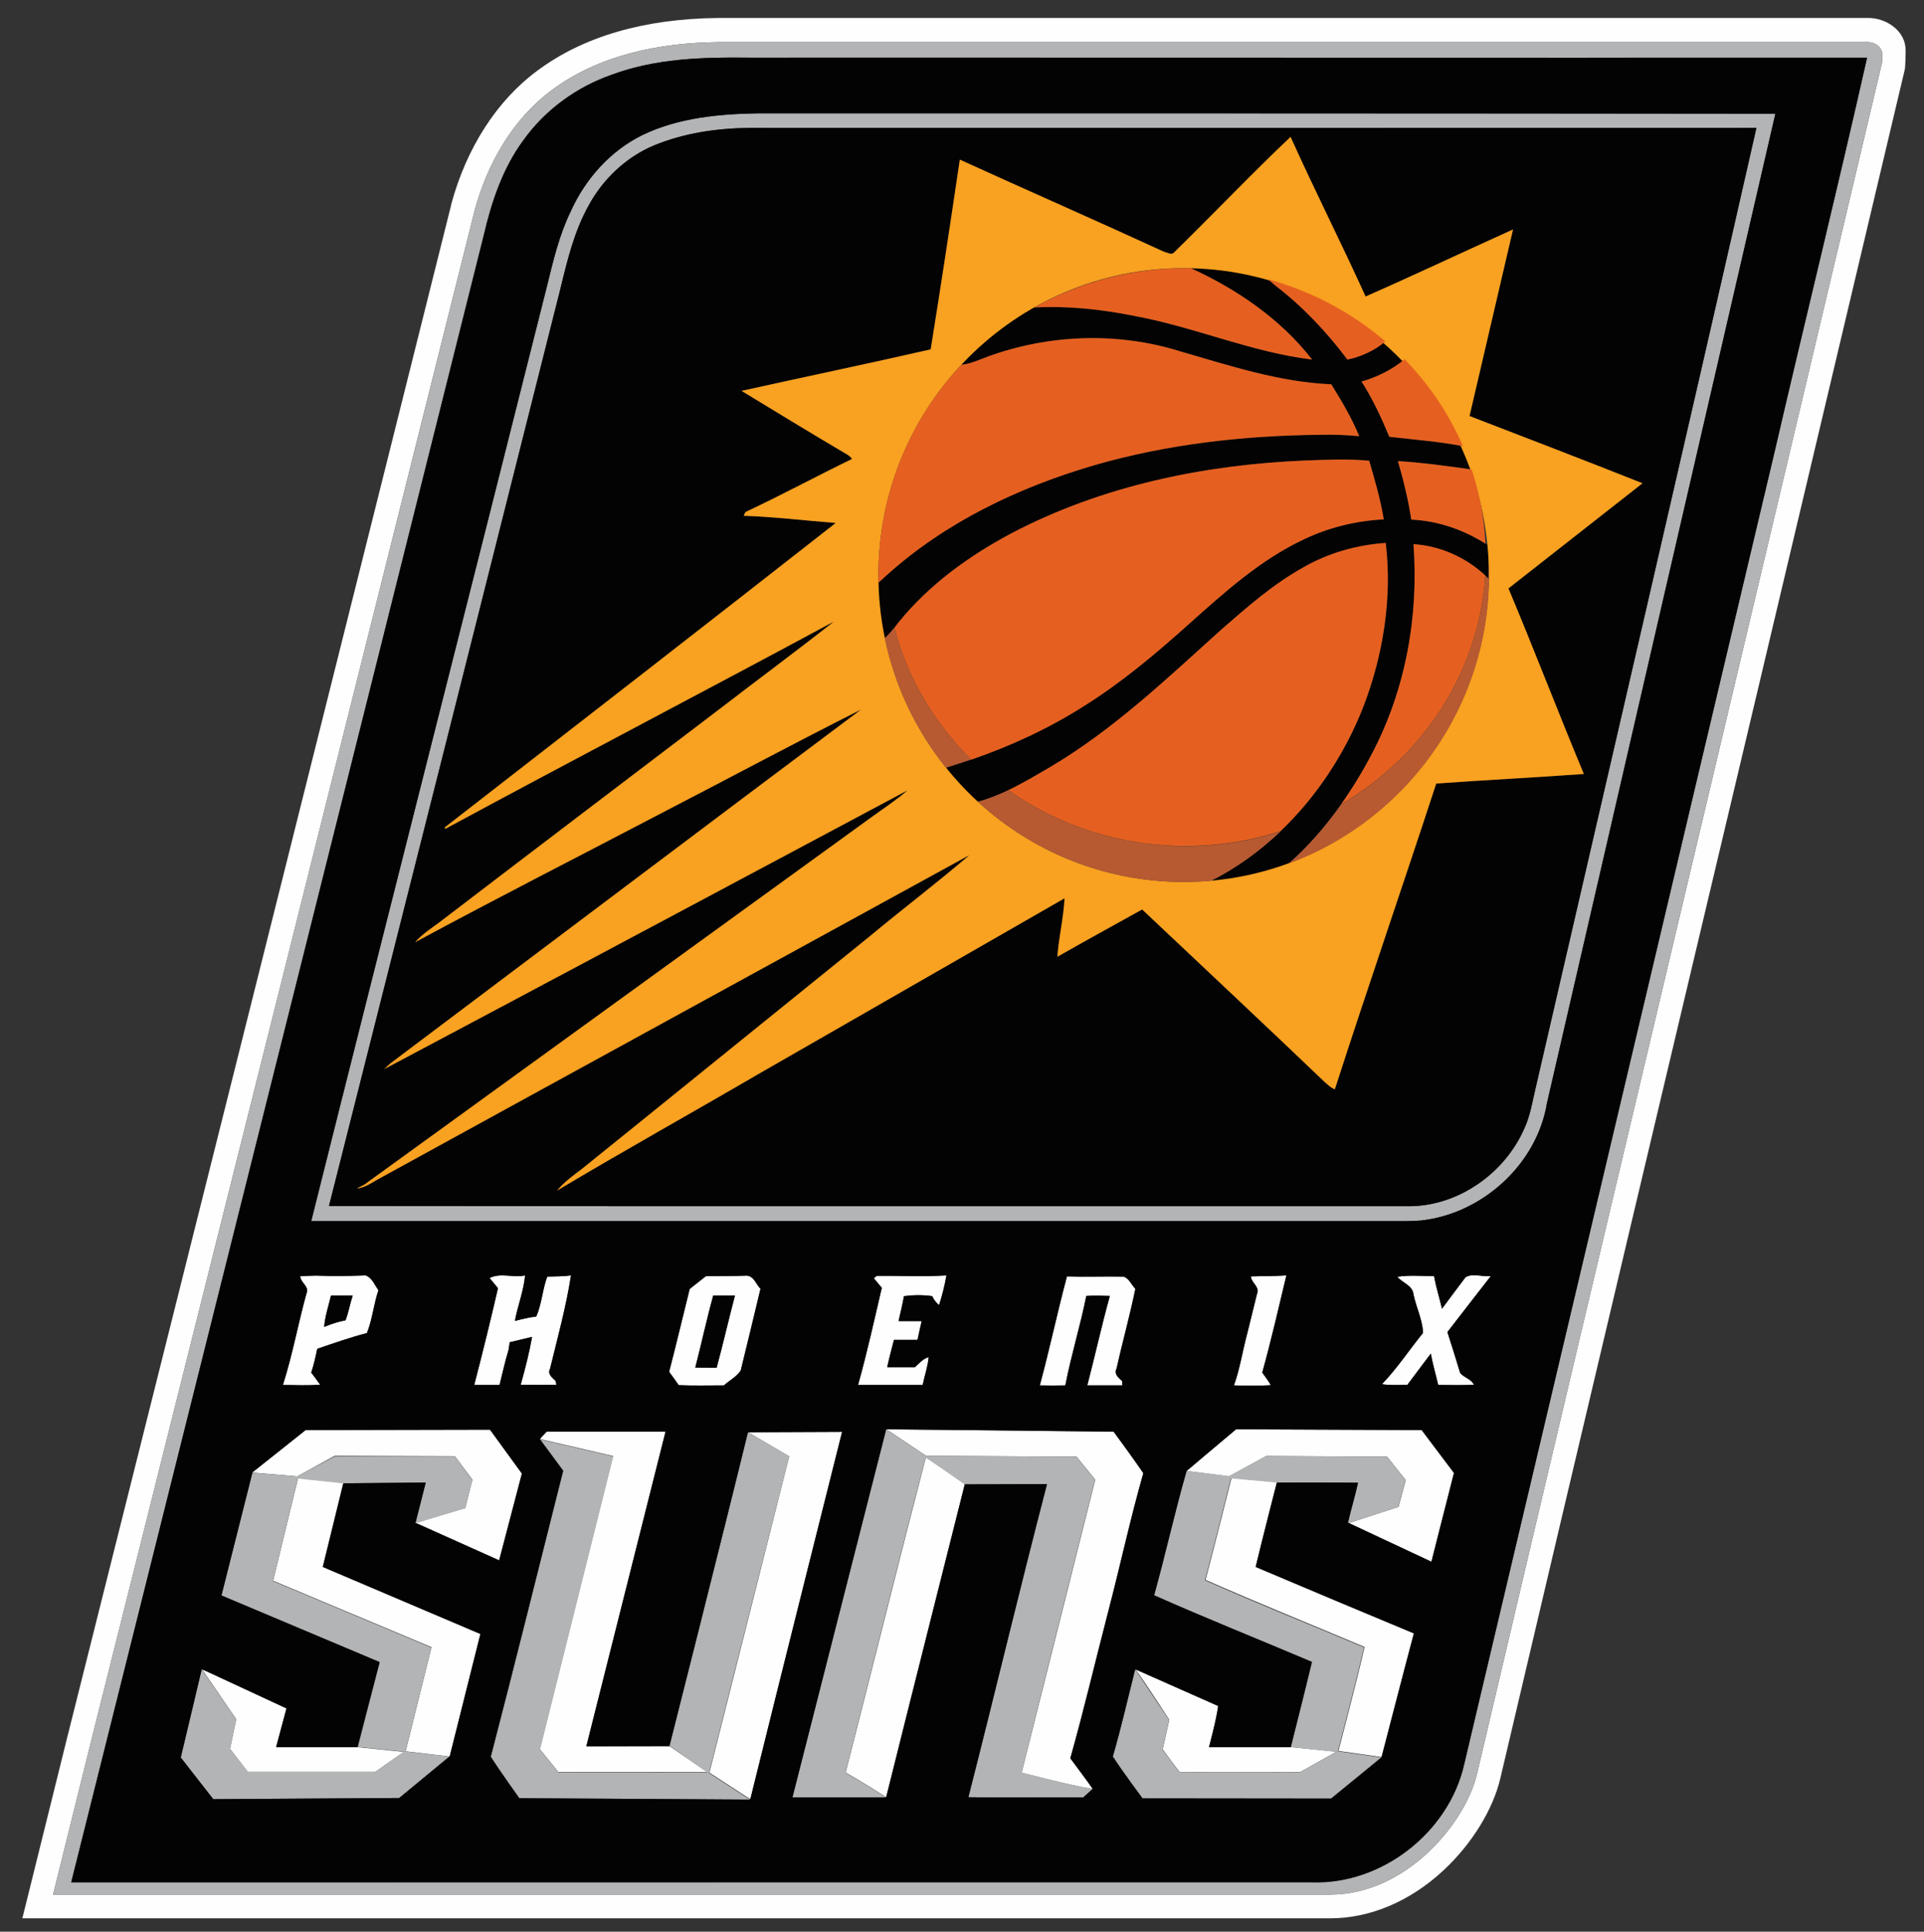 <?xml version="1.0" encoding="utf-8"?>
<!-- Generator: Adobe Illustrator 25.0.0, SVG Export Plug-In . SVG Version: 6.00 Build 0)  -->
<svg version="1.1" id="Layer_1" xmlns="http://www.w3.org/2000/svg" xmlns:xlink="http://www.w3.org/1999/xlink" x="0px" y="0px"
	 viewBox="0 0 964.4 968.1" style="enable-background:new 0 0 964.4 968.1;" xml:space="preserve">
<rect x="0" y="0" width="964.4" height="968.1" fill="#333333" stroke="none"/>
<style type="text/css">
	.st0{fill:#FEFEFE;}
	.st1{fill:#B2B4B5;}
	.st2{fill:#040303;}
	.st3{fill:#F9A120;}
	.st4{fill:#E56020;}
	.st5{fill:#B75A32;}
</style>
<g>
	<path class="st0" d="M955.1,23.7c-0.8-8.6-9.7-14.7-18.7-14.7c-0.4,0-0.9,0-1.3,0H360.2h-0.1l-0.1,0c-37.2,0.4-67.8,9.3-90.9,26.6
		c-20.1,14.9-35.3,38.6-42.9,66.7l0,0.1l0,0.1l-32.1,128.3c-52.6,210-107,427.1-160.6,640.7l-18.6,75l-3.7,14.9h15.3h640.3
		c19.9,0,40.1-8.5,56.8-24.1c14.1-13.1,24.7-30.3,28.4-45.9c42.4-180.5,85.9-363.8,128-541.1c24.5-103.4,49.9-210.4,74.8-315.6
		C954.9,34.9,955.4,26.5,955.1,23.7z M943.3,31.7c-67.6,285.8-135.7,571.2-202.9,857.1c-5.9,25.3-35.9,60.7-73.5,60.7
		c-153.8,0-640.3,0-640.3,0l18.6-75c64.3-256.3,128.5-512.7,192.7-769c6.3-23.3,18.9-45.6,38.5-60.2c23.9-17.9,54.5-23.9,83.8-24.2
		c191.7,0,383.6,0,575.4,0c0.3,0,0.6,0,0.8,0c3.2,0,6.3,2.1,7,5.1C943.6,27.5,943.4,31.7,943.3,31.7z M362.9,694.3
		c2.7-2.5,6.4-4.3,8.4-7.5c3.3-13.6,6.7-27.3,9.9-40.9c-2.2-2.2-3.3-6.4-6.9-6.6c-6.9,0.3-13.6,0.1-20.5,0.3
		c-2.7,2.1-5.4,4.3-8.1,6.4c-3.4,13.7-6.7,27.6-10.3,41.5c1.6,2.2,3.3,4.5,4.8,6.7C347.8,694.5,355.4,694.3,362.9,694.3z
		 M357.5,649.3c3.6,0,7.2,0,10.9,0c-3.2,12-5.9,24.1-9.2,36.2c-3.6-0.1-7.2-0.1-10.7-0.1C351.6,673.5,354.2,661.2,357.5,649.3z
		 M141.8,694.1c6.3,0.1,12.5,0.3,18.7-0.1c-1.5-2.1-3-4.2-4.5-6.1c1.3-3.9,2.2-7.9,3-11.9c8.2-2.8,16.4-5.7,24.9-7.9
		c2.8-6.9,3.4-14.5,5.8-21.5c-1.9-2.5-3.1-6.2-6.4-7.4c-8.4,0.3-16.6,0.4-24.9,0.1c-2.7,0.1-5.4,0.1-7.9,0.3
		c0.1,3.3,4.8,5.2,3.1,8.7C149.4,663.5,146.6,679.1,141.8,694.1z M165.9,649.3c3.6,0,7.3,0,10.9,0c-1.4,4.2-2.1,8.5-3.6,12.4
		c-3.7,0.7-7.3,1.9-10.7,3.3C162.9,659.6,164.7,654.5,165.9,649.3z M747.3,639.5c-7.3,9.3-14.5,18.7-21.8,28.1
		c2.2,6.7,4.3,13.6,6.4,20.5c2,2.4,5.6,3,6.9,5.9c-6,0.3-11.9,0.1-17.9,0.1c-1.2-5.2-2.8-10.5-3.7-15.7c-4,5.2-7.9,10.5-11.8,15.7
		c-4.2-0.1-8.5,0.3-12.7-0.4c7.6-7.9,13.7-17.2,20.6-25.7c-0.3-6.6-3.4-12.7-4.8-19.3c-0.4-4.5-5.5-5.7-8.1-8.8
		c6.1-1,12.2-0.3,18.4-0.4c1,5.5,2.7,10.9,4,16.4c3.9-5.2,7.8-10.6,11.8-15.8C738.3,637.9,743.1,640.1,747.3,639.5z M618.5,694.3
		c3-8.2,4.3-17.2,6.6-25.7c1.6-6.6,3.3-13.3,4.9-19.9c1.8-3.7-2.8-5.7-3-9c6-0.2,11.8-0.1,17.8-0.5c-3.9,16.3-7.6,32.5-12.1,48.7
		c1.5,2.1,3,4,4.3,6.3C630.9,694.6,624.8,694.5,618.5,694.3z M430.1,694.1c4.5-16.1,8.1-32.4,11.9-48.7c-1.3-1.6-2.7-3.1-4-4.8
		l1.5-1.2c11.4-0.1,23.2,0.5,34.9-0.2c-0.9,5.1-2.1,10-3.7,14.9c-1.5-1.3-2.7-2.8-3.4-4.5c-4.8-0.7-9.6-0.6-14.2,0
		c-0.7,4.2-1.8,8.4-2.7,12.5c3.9,0,7.8,0,11.6,0c-0.7,3.1-1.5,6.3-2.1,9.4c-3.9,0-7.9,0-11.8,0c-1.2,4.6-2.4,9.1-3.4,13.7
		c4.6,0,9.3,0,13.9,0c2.1-1.9,4-4.2,6.9-5.1c-0.4,4.8-2.1,9.4-3,14C451.8,694.1,441,694.1,430.1,694.1z M278.9,694
		c-6,0.1-11.9,0.1-17.9,0c2.2-7.9,4.3-16,5.7-24c-3.7,0.9-7.5,1.8-11.2,2.7c-0.1,0.9-0.4,2.8-0.6,3.9c-1.8,5.8-3,11.6-4.5,17.5
		c-4.2,0-8.5,0-12.7,0c4.2-16.1,8.2-32.4,11.9-48.5c-1.3-1.6-2.8-3.4-4.2-5.1c5.5-2.8,11.9,0,17.8-1.3c-0.7,7.8-3.7,15.1-5.1,22.8
		c3.6-0.9,7.2-1.8,10.7-2.2c2.8-6.4,3.1-13.6,5.5-20c4-0.1,8.1-0.1,11.9-0.6c-2.4,15.6-6.7,31.2-10.5,46.8c-1.5,2.7,1.3,4.5,2.8,6.1
		C278.6,692.5,278.8,693.6,278.9,694z M521.2,694.3c4.9-18.1,8.8-36.6,13.6-54.6c9.6,0.3,19-0.1,28.5,0.1c2.7,1,3.9,4.2,5.8,6.1
		c-2.7,13.3-6.4,26.4-9.4,39.9c-1.5,2.8,0.9,4.6,2.8,6.4c0,0.4,0.1,1.5,0.1,2.1c-5.8,0-11.6,0-17.6,0c3.9-14.9,7.2-30,11.3-44.8
		c-3.9-0.1-7.9-0.3-11.8,0c-3,15.1-7.6,29.7-10.5,44.8C529.7,694.4,525.5,694.4,521.2,694.3z M647,875.6l22.9,2.3l-18.2,10.2
		c0,0-40.3,0.2-60.5-0.1c-2.9-3.7-8.4-11.3-8.4-11.3l3.3-14.8c0,0-11.3-17.6-17-25.4l41.5,18.5c-0.9,7-4.6,20.6-4.6,20.6H647z
		 M555.6,807.3c-6.4,24.6-12.2,49.4-19.1,73.9c3.7,5.1,7.7,10.2,11.3,15.4c-12-1.9-35.7-8.2-35.7-8.2L549,741.6l-9.4-11.6l-75.4-0.4
		l-19.9-13.3l113.9,1.2c5,6.8,10.1,13.8,14.9,20.8C566.6,761,561.6,784.3,555.6,807.3z M464.1,730.4c6.6,4.3,19.5,13.4,19.5,13.4
		s-26.4,104.6-39.4,156.9c-6.7-4.3-13.4-8.4-20.3-12.4C437.4,835.6,450.4,783,464.1,730.4z M245.6,716.5l16,22L250.2,782l-41.9-18.8
		l24.9-7.4l3.6-14.2l-8.8-11.8l-60.2-0.2L149,739.9l-22.6-1.9l26.8-21.3L245.6,716.5z M629.4,785.3c26.4,11.2,52.9,22.3,79.3,33.3
		c-5.5,20.6-16,62-16,62l-21.8-3.1c0,0,9.1-34.6,13.1-52.1c-26.6-11.2-53.3-22-79.7-33.6c4.5-17.1,13-51.1,13-51.1l22.8,2.1
		C640.1,742.8,632.8,771.1,629.4,785.3z M712.6,716.7l16.2,21.5c-3.8,14.8-11.3,44.5-11.3,44.5l-41.4-19.4l24.9-8.1l3.6-13.4
		l-9.4-11.8l-60.5-0.3L616,739.9l-21.2-2.7c0,0,17.5-14.8,24.8-20.9L712.6,716.7z M375,717.8l47.1-0.2c0,0-30.9,122.9-46,184.1
		l-20.5-13.3l40-158.5L375,717.8z M161.8,785.3l79,33.6l-15.4,61.4l-22.1-2.6l13-52.2l-79.4-33.3l12.5-51.4l22.7,2.4L161.8,785.3z
		 M179.1,875.6l23.3,2.4l-14.3,10h-63.9l-8.9-11.5l3.1-14.9l-17.2-25.1l42.4,19.7l-5.2,19.4H179.1z M335.6,875.1l18.9,13h-74.6
		l-9.3-11.5l36.7-146.9l-36.7-8.5c0,0,2.2-2.5,3.4-3.7c19.9,0,39.7,0,59.6,0l-39.7,157.7L335.6,875.1z"/>
	<path class="st1" d="M943.4,26.2c-0.7-3.3-4.3-5.5-7.8-5.1c-191.8,0-383.7,0-575.4,0c-29.3,0.3-59.9,6.3-83.8,24.2
		c-19.6,14.6-32.2,36.9-38.5,60.2c-64.2,256.3-128.4,512.7-192.7,769l-18.6,75c0,0,486.5,0,640.3,0c37.6,0,67.6-35.4,73.5-60.7
		c67.2-285.9,135.3-571.3,202.9-857.1C943.4,31.7,943.6,27.5,943.4,26.2z M889.6,226.2c-52,219.3-103.8,438.8-155.7,658.2
		c-7.8,33.9-41.2,59.9-76,58.8c-207.4,0-414.9,0.1-622.2,0.1c68.7-275,137.9-550.2,206.7-825.3c3.9-16.9,9.6-33.9,20-47.9
		c10.9-15.2,26.7-26.6,44.3-32.7c21.9-8.1,45.5-8.8,68.7-8.5c186.8-0.1,373.7,0.1,560.4,0C921,94.9,904.9,160.2,889.6,226.2z
		 M322,67.7c-16.1,7.9-28.7,22.1-36,38.4c-5.7,11.8-8.7,24.5-11.8,37.2C235,299.5,195.1,455.7,156,612c179.7,0,359.5,0,539.2,0
		c5.7,0,11.3,0.1,16.9-0.3c30.8-3.3,58.2-28.1,63.3-58.8C813.5,387.6,851.7,222.2,889.9,57c-169.9-0.2-339.8-0.2-509.7-0.2
		C360.5,57.1,340,59,322,67.7z M880.4,64.1c-36.3,160-73.5,319.9-110.4,480c-1.8,7.3-2.8,14.8-6,21.6c-9.6,21.9-32.2,38.2-56.4,38.8
		c-180.9,0-361.7,0.1-542.7-0.1c38.8-153.3,77.5-306.8,116.1-460.1c3.4-14,6.9-28.5,14-41.2c7.2-13.4,19-24.5,33-30.3
		c14.9-6.1,31.2-8.5,47.2-8.7C543.6,64.1,712,64.2,880.4,64.1z M228,729.9l8.8,11.9l-3.6,14l-25,7.7l5.2-20.5l-41.4,0.4l-22.7-2.4
		l-12.5,51.4l79.4,33.3l-13,52.1l22.1,2.5l-25.2,20.8l-93.2,0.6l-16.3-20.9c3.5-14.5,10.5-44.2,10.5-44.2l17.3,25.1l-3.1,14.9
		l9,11.3h63.9l14.3-10l-23.1-2.4c0,0,7.2-28.3,10.9-42.5c-26.5-11.2-79.3-33.4-79.3-33.4l15.5-61.5l22.5,1.8l18.8-10H228z
		 M395.6,729.9c0,0-26.9,105.6-40.2,158.7c5.7,3.7,20.5,13.3,20.5,13.3l-115.6-0.7c0,0-10.1-14.1-14.3-20.8
		c12.4-47.8,24.2-95.5,36.3-143.3c-3.8-5.2-11.6-15.7-11.6-15.7l36.7,8.5l-36.7,146.9l9.3,11.5c0,0,49.8,0.1,74.6,0l-19-13.4
		c0,0,26.5-104.7,39.3-157.1h0.1L395.6,729.9z M695.1,730l9.4,11.8l-3.6,13.4c0,0-16.6,5.5-25.3,8.2c1.5-6.7,3.6-13.4,5.1-20.3
		c-13.6-0.2-40.9-0.1-40.9-0.1l-22.8-2.1c0,0-8.5,34.1-13,51.1c26.3,11.7,53.1,22.4,79.7,33.6c-4,17.5-13.1,52.1-13.1,52.1l21.8,3.1
		l-25.2,20.6l-94.5-0.1c0,0-10.3-13.8-14.9-21c4.2-14.4,7.5-29.1,11.2-43.7l17,25.4l-3.3,14.8c0,0,5.6,7.6,8.4,11.3
		c20.2,0.2,60.5,0.1,60.5,0.1l18.2-10.2l-22.8-2.4c0,0,7.2-28.5,10.6-42.7c-26.4-11.2-53-21.8-79.1-33.4
		c5.8-20.9,10.3-41.5,16.3-62.4l21.2,2.7l18.6-10.1L695.1,730z M548.9,741.6c0,0-24.7,97.8-36.8,146.7c11.8,2.8,23.6,6.3,35.7,8.2
		l-4.8,4.3c-19.1-0.1-38.3,0.2-57.6-0.1c13.4-52.5,25.7-104.3,39.4-156.9l-41.2,0.1c0,0-13-9.1-19.6-13.4
		c-13.8,52.5-26.8,105.3-40.2,157.9c6.9,4,13.7,8.1,20.3,12.4c-15.7,0-31.2,0-46.9,0l47-184.5l19.9,13.3l75.4,0.4L548.9,741.6z"/>
	<path class="st2" d="M375.5,28.9c-23.2-0.3-46.8,0.4-68.7,8.5c-17.6,6.1-33.4,17.6-44.3,32.8c-10.4,14-16.1,31-20,47.9
		c-69,275.2-138,550.2-206.8,825.3c207.4,0,414.7,0,622.1,0c34.8,1.1,68.2-24.9,76-58.8c51.9-219.4,103.7-438.9,155.7-658.2
		c15.2-65.8,31.5-131.5,46.4-197.5C749.2,29,562.3,28.9,375.5,28.9z M150.5,639.6c2.5-0.2,5.2-0.2,7.9-0.3
		c8.3,0.3,16.5,0.2,24.9-0.1c3.3,1.2,4.5,4.9,6.4,7.4c-2.4,7-3,14.6-5.8,21.5c-8.5,2.2-16.7,5.1-24.9,7.9c-0.8,4-1.7,8-3,11.9
		c1.5,1.9,3,4,4.5,6.1c-6.2,0.4-12.4,0.2-18.7,0.1c4.8-15,7.6-30.6,11.8-45.8C155.3,644.8,150.6,642.9,150.5,639.6z M225.4,880.3
		l-0.1,0l-25.2,20.8l-93.2,0.6l-16.3-20.9c3.5-14.5,10.5-44.2,10.5-44.2l2.4,1l40.1,18.6l-5.2,19.4h40.7l11.2-42.6
		c-26.5-11.2-79.3-33.4-79.3-33.4l15.5-61.5l-0.1-0.1l26.8-21.3l92.4-0.2l16,22L250.2,782l-41.5-18.6l-0.5,0.1l5.2-20.5l-41.3,0.4
		l-10.3,41.9l79,33.6L225.4,880.3z M245.4,640.5c5.5-2.8,11.9,0,17.8-1.3c-0.7,7.8-3.7,15.1-5.1,22.8c3.6-0.9,7.2-1.8,10.7-2.2
		c2.8-6.4,3.1-13.6,5.5-20c4-0.1,8.1-0.1,11.9-0.6c-2.4,15.6-6.7,31.2-10.5,46.8c-1.5,2.7,1.3,4.5,2.8,6.1c0.1,0.4,0.3,1.5,0.4,1.9
		c-6,0.1-11.9,0.1-17.9,0c2.2-7.9,4.3-16,5.7-24c-3.7,0.9-7.5,1.8-11.2,2.7c-0.1,0.9-0.4,2.8-0.6,3.9c-1.8,5.8-3,11.6-4.5,17.5
		c-4.2,0-8.5,0-12.7,0c4.2-16.1,8.2-32.4,11.9-48.5C248.3,644,246.8,642.2,245.4,640.5z M375.9,901.9l-115.6-0.7
		c0,0-10.1-14.1-14.3-20.8c11.8-45.3,23-90.6,34.4-135.9l1.9-7.4c-3.8-5.2-11.6-15.7-11.6-15.7l0,0.1l-0.1-0.3c0,0,2.2-2.5,3.4-3.7
		c19.9,0,39.7,0,59.6,0l-39.7,157.7l41.7-0.1v-0.2c0,0,26.5-104.7,39.3-157.1h0.1l47.1-0.2c0,0-30.9,122.9-46,184.1l-0.5-0.4
		C375.8,901.7,375.9,901.9,375.9,901.9z M335.4,687.5c3.6-13.9,6.9-27.8,10.3-41.5c2.7-2.1,5.4-4.3,8.1-6.4c6.9-0.2,13.6,0,20.5-0.3
		c3.6,0.2,4.7,4.4,6.9,6.6c-3.2,13.6-6.6,27.3-9.9,40.9c-2,3.2-5.7,5-8.4,7.5c-7.5,0-15.1,0.2-22.7-0.1
		C338.7,692,337,689.7,335.4,687.5z M547.7,896.5L547.7,896.5L547.7,896.5l-4.7,4.3c-19.1-0.1-38.3,0.2-57.6-0.1
		c13.4-52.5,25.7-104.3,39.4-156.9l-41.2,0.1c0,0,0,0,0,0c-0.8,3.3-26.6,105.4-39.4,156.8l-0.1,0.1c-15.7,0-31.2,0-46.9,0l47-184.5
		h0.1l113.9,1.2c5,6.8,10.1,13.8,14.9,20.8c-6.5,22.7-11.5,46-17.5,69c-6.4,24.6-12.2,49.4-19.1,73.9
		C540.2,886.3,544.1,891.3,547.7,896.5z M438,640.6l1.5-1.2c11.4-0.1,23.2,0.5,34.9-0.2c-0.9,5.1-2.1,10-3.7,14.9
		c-1.5-1.3-2.7-2.8-3.4-4.5c-4.8-0.7-9.6-0.6-14.2,0c-0.7,4.2-1.8,8.4-2.7,12.5c3.9,0,7.8,0,11.6,0c-0.7,3.1-1.5,6.3-2.1,9.4
		c-3.9,0-7.9,0-11.8,0c-1.2,4.6-2.4,9.1-3.4,13.7c4.6,0,9.3,0,13.9,0c2.1-1.9,4-4.2,6.9-5.1c-0.4,4.8-2.1,9.4-3,14
		c-10.7,0-21.5,0-32.4,0c4.5-16.1,8.1-32.4,11.9-48.7C440.7,643.8,439.3,642.3,438,640.6z M562.5,692.2c0,0.4,0.1,1.5,0.1,2.1
		c-5.8,0-11.6,0-17.6,0c3.9-14.9,7.2-30,11.3-44.8c-3.9-0.1-7.9-0.3-11.8,0c-3,15.1-7.6,29.7-10.5,44.8c-4.3,0.1-8.5,0.1-12.8,0
		c4.9-18.1,8.8-36.6,13.6-54.6c9.6,0.3,19-0.1,28.5,0.1c2.7,1,3.9,4.2,5.8,6.1c-2.7,13.3-6.4,26.4-9.4,39.9
		C558.2,688.6,560.6,690.4,562.5,692.2z M717.5,782.7l-41.4-19.4l-0.5,0.1c1.5-6.7,3.6-13.4,5.1-20.3c-12.9-0.2-38-0.1-40.7-0.1
		c-0.6,2.4-7.4,28.8-10.6,42.3c26.4,11.2,52.9,22.3,79.3,33.3c-5.5,20.6-16.3,62.2-16.3,62.2l-25.2,20.6l-94.5-0.1
		c0,0-10.3-13.8-14.9-21c4.2-14.4,7.5-29.1,11.2-43.7l41.6,18.4c-0.9,7-4.6,20.6-4.6,20.6h41c0,0,7.2-28.5,10.6-42.7
		c-26.4-11.2-53-21.8-79.1-33.4c5.8-20.9,10.3-41.5,16.3-62.4l0.1,0c1.4-1.2,17.7-15,24.7-20.8l93,0.4l16.2,21.5
		C725,753,717.5,782.7,717.5,782.7z M627,639.7c6-0.2,11.8-0.1,17.8-0.5c-3.9,16.3-7.6,32.5-12.1,48.7c1.5,2.1,3,4,4.3,6.3
		c-6.1,0.4-12.2,0.3-18.5,0.1c3-8.2,4.3-17.2,6.6-25.7c1.6-6.6,3.3-13.3,4.9-19.9C631.8,645,627.2,643,627,639.7z M731.9,688.1
		c2,2.4,5.6,3,6.9,5.9c-6,0.3-11.9,0.1-17.9,0.1c-1.2-5.2-2.8-10.5-3.7-15.7c-4,5.2-7.9,10.5-11.8,15.7c-4.2-0.1-8.5,0.3-12.7-0.4
		c7.6-7.9,13.7-17.2,20.6-25.7c-0.3-6.6-3.4-12.7-4.8-19.3c-0.4-4.5-5.5-5.7-8.1-8.8c6.1-1,12.2-0.3,18.4-0.4c1,5.5,2.7,10.9,4,16.4
		c3.9-5.2,7.8-10.6,11.8-15.8c3.7-2.2,8.5,0,12.7-0.6c-7.3,9.3-14.5,18.7-21.8,28.1C727.7,674.3,729.8,681.2,731.9,688.1z
		 M775.4,552.9c-5.1,30.7-32.5,55.5-63.3,58.8c-5.6,0.4-11.2,0.3-16.9,0.3c-179.7,0-359.5,0-539.2,0
		c39.1-156.3,79-312.5,118.2-468.7c3.1-12.7,6.1-25.4,11.8-37.2c7.3-16.3,19.9-30.5,36-38.4c18-8.7,38.5-10.6,58.2-10.9
		c169.9,0,339.8,0,509.7,0.2C851.7,222.2,813.5,387.6,775.4,552.9z M173.2,661.7c-3.7,0.7-7.3,1.9-10.7,3.3
		c0.4-5.4,2.2-10.5,3.4-15.7c3.6,0,7.3,0,10.9,0C175.4,653.5,174.7,657.8,173.2,661.7z M359.2,685.5c-3.6-0.1-7.2-0.1-10.7-0.1
		c3.1-11.9,5.7-24.2,9-36.1c3.6,0,7.2,0,10.9,0C365.2,661.3,362.5,673.4,359.2,685.5z M375.2,64.1c-16,0.2-32.3,2.6-47.2,8.7
		c-14,5.8-25.8,16.9-33,30.3c-7.1,12.7-10.6,27.2-14,41.2c-38.6,153.3-77.3,306.8-116.1,460.1c181,0.2,361.8,0.1,542.7,0.1
		c24.2-0.6,46.8-16.9,56.4-38.8c3.2-6.8,4.2-14.3,6-21.6c36.9-160.1,74.1-320,110.4-480C712,64.2,543.6,64.1,375.2,64.1z
		 M719.9,392.7c-16.7,51.1-34.3,102-50.8,153.2c-2.1-0.7-3.6-2.4-5.2-3.7c-30.3-29-60.9-57.6-91.4-86.4
		c-14.2,7.9-28.5,15.7-42.5,23.7c0.7-9.9,3.1-19.4,3.6-29.3c-51.2,29.3-102.3,58.8-153.5,88.1c-33.6,19.6-67.6,38.5-100.9,58.4
		c3.7-4.5,8.5-7.8,13-11.3c47.8-38.5,95.5-77.2,143.2-115.7c16.7-13.9,34-27,50.6-41.2c-98.5,54-197.1,107.9-295.6,162
		c-3.7,1.9-7.2,4.8-11.5,5.1c1.3-0.7,2.7-1.3,4-2.1c84.5-61.2,168.8-122.3,253.3-183.5c6.3-4.6,12.8-8.8,18.7-13.9
		c-87.5,46.6-174.8,93.3-262.3,139.7c1-1,2.2-2.1,3.4-3.1c78.5-59,156.9-118.2,235.6-177.1c-33,16.6-65.4,34-98.1,50.9
		c-41.8,21.9-83.9,43.3-125.4,65.7c3.4-4,8.1-6.9,12.2-10c46.3-35.4,92.7-70.6,139-105.8c19.6-15.1,39.4-29.7,58.7-44.9
		c-64.8,34.9-130.2,69-194.8,103.9c-0.1-0.1-0.3-0.6-0.3-0.7c65.4-50.8,130.8-101.5,196-152.6c-15.4-1.2-30.8-3.1-46.1-3.6
		c0.1-0.4,0.6-1.5,0.9-1.9c18.1-8.5,35.5-17.9,53.4-26.6c-0.9-1.2-2.1-2.1-3.3-2.7c-17.5-10.3-34.8-20.9-52.1-31.4
		c31.5-7,63.3-13.6,94.8-20.8c5.1-31.6,9.9-63.3,14.6-95.1c34,15.5,68.5,30.6,102.6,46.3c1.4,0.1,3.5,1.8,4.8,0.2
		c19.6-19.1,38.5-39.1,58.4-57.9c12.1,26.9,25.4,53.1,37.6,80c24.8-10.9,49.3-22.5,73.9-33.6c-7.2,31.2-14.6,62.3-21.8,93.5
		c29,11.2,57.8,22.2,86.7,33.7c-22.4,17.6-44.8,35.1-67.2,52.7c13,30.9,24.9,62.1,37.8,93C769.3,389.7,744.5,390.9,719.9,392.7z
		 M745.9,273.2c0.2,5.7,0.3,11.2,0.3,16.9c-10-10-23.3-16.4-37.7-17.3c2.7,35.8-3.9,72.6-20.6,104.5c-10.8,20.6-24.8,40.4-42.4,55.8
		c-11.9,5.5-25.7,8.1-38.8,8.5c35.2-17.6,62.3-50.8,76.6-87.2c10-26,14.6-54.5,11.3-82.3c-14.5,1-28.7,5-41.2,12.2
		c-15.2,8.4-28.2,19.9-41.2,31.2c-27.3,24.6-54.2,50.3-86.1,69.1c-11.5,6.7-23.3,13.9-36.3,17.3c-5.3-5.6-11-10.9-15.5-17.2
		c24.2-7.2,47.7-17.3,69-30.9c19-11.8,36.1-26.2,52.7-41.1c17.7-15.8,35.8-32.2,57.6-42.4c12.5-6,26.3-9.3,40-10
		c-1.6-10-4.5-19.7-7.3-29.4c-10.7-1-21.5-0.5-32.2-0.1c-50.7,2.1-101.7,12.7-146.8,36.3c-21.5,11.4-41.5,25.8-56.9,44.8
		c-2.2,3-4.6,5.9-7.3,8.4c-1.5-9.2-2.8-18.6-2.8-28.2c30.2-28.8,68.7-47.5,108.4-59c36.7-10.6,74.9-14.8,113-15.2
		c6.6-0.2,13,0.1,19.6,0.7c-3.7-9.1-8.8-17.6-14-26c-26.1-1.1-51.1-9.4-76-16.6c-31.2-9.7-65.6-8.5-96.4,2.8
		c-4.1,1.5-8.8,3.7-13.1,4c10.3-11.2,22.9-21.5,36.3-28.7c16.7-0.9,33.9,0.9,50.3,4.2c30.2,5.5,58.7,18.2,89.3,21.9
		C642,160,620.1,145,597.1,134.5l-0.4-0.3c13.1,0.9,24.8,0.9,37.3,4.8c1.1,0.4,4.1,3.1,5.1,4c13.9,10.6,25.8,23.3,36.3,37.2
		c6.5-1.3,14.4-4.9,19.3-9.4c3.6,2.4,6.8,5.7,9.6,9c-5.7,5.2-14.5,9.4-21.8,11.5c5.5,8.6,9.9,18,13.9,27.6
		c12.1,1.4,25.3,2.4,37.2,4.8c1.6,3.8,3,7.7,4.3,11.6c-12.1-1.7-25-3.5-37.2-4.2c2.8,9.6,5.2,19.4,6.7,29.3
		c13.4,0.6,26.6,5.2,37.9,12.5L745.9,273.2z"/>
	<path class="st3" d="M823.3,242.2c-28.9-11.5-57.7-22.5-86.7-33.7c7.2-31.2,14.6-62.3,21.8-93.5c-24.6,11.1-49.1,22.7-73.9,33.6
		c-12.2-26.9-25.5-53.1-37.6-80c-19.9,18.8-38.8,38.8-58.4,57.9c-1.3,1.6-3.4-0.1-4.8-0.2c-34.1-15.7-68.6-30.8-102.6-46.3
		c-4.7,31.8-9.5,63.5-14.6,95.1c-31.5,7.2-63.3,13.8-94.8,20.8c17.3,10.5,34.6,21.1,52.1,31.4c1.2,0.6,2.4,1.5,3.3,2.7
		c-17.9,8.7-35.3,18.1-53.4,26.6c-0.3,0.4-0.8,1.5-0.9,1.9c15.3,0.5,30.7,2.4,46.1,3.6c-65.2,51.1-130.6,101.8-196,152.6
		c0,0.1,0.2,0.6,0.3,0.7c64.6-34.9,130-69,194.8-103.9c-19.3,15.2-39.1,29.8-58.7,44.9c-46.3,35.2-92.7,70.4-139,105.8
		c-4.1,3.1-8.8,6-12.2,10c41.5-22.4,83.6-43.8,125.4-65.7c32.7-16.9,65.1-34.3,98.1-50.9C352.9,414.5,274.5,473.7,196,532.7
		c-1.2,1-2.4,2.1-3.4,3.1c87.5-46.4,174.8-93.1,262.3-139.7c-5.9,5.1-12.4,9.3-18.7,13.9c-84.5,61.2-168.8,122.3-253.3,183.5
		c-1.3,0.8-2.7,1.4-4,2.1c4.3-0.3,7.8-3.2,11.5-5.1c98.5-54.1,197.1-108,295.6-162c-16.6,14.2-33.9,27.3-50.6,41.2
		c-47.7,38.5-95.4,77.2-143.2,115.7c-4.5,3.5-9.3,6.8-13,11.3c33.3-19.9,67.3-38.8,100.9-58.4c51.2-29.3,102.3-58.8,153.5-88.1
		c-0.5,9.9-2.9,19.4-3.6,29.3c14-8,28.3-15.8,42.5-23.7c30.5,28.8,61.1,57.4,91.4,86.4c1.6,1.3,3.1,3,5.2,3.7
		c16.5-51.2,34.1-102.1,50.8-153.2c24.6-1.8,49.4-3,74-4.8c-12.9-30.9-24.8-62.1-37.8-93C778.5,277.3,800.9,259.8,823.3,242.2z
		 M593.3,442c-84.5,0-153-68.9-153-153.8s68.5-153.8,153-153.8s153,68.9,153,153.8S677.8,442,593.3,442z"/>
	<path class="st4" d="M639.1,143c-0.7-0.6-2.4-2.2-3.7-3.1c22.2,6,42.3,16.9,59,31.2c-4.9,4.4-12.6,7.9-19,9.1
		C664.9,166.3,653,153.6,639.1,143z M707.4,260.4c13.1,0.6,26.1,5,37.2,12.1c-0.6-12.9-3-25.4-6.9-37.2c-12.1-1.7-24.9-3.5-37-4.2
		C703.5,240.7,705.9,250.5,707.4,260.4z M568.4,158.3c30.2,5.5,58.7,18.2,89.3,21.9C642,160,620.1,145,597.1,134.5l-0.1-0.1
		c-0.9,0-1.8,0-2.7,0c-27.6,0-53.5,7.2-75.8,19.7C535.1,153.2,552.1,155,568.4,158.3z M696.4,218.9c12,1.4,25.1,2.4,36.9,4.7
		c-7-16.2-17-31-29.3-43.6c-5.7,5.1-14.3,9.2-21.5,11.2C688,199.9,692.4,209.3,696.4,218.9z M687.9,377.3
		c-4.6,8.9-9.9,17.6-15.7,25.8c41-23.9,69.1-66,72.3-114.7c-9.8-9.1-22.4-14.8-36-15.7C711.2,308.6,704.6,345.4,687.9,377.3z
		 M596,312.7c17.7-15.8,35.8-32.2,57.6-42.4c12.5-6,26.3-9.3,40-10c-1.6-10-4.5-19.7-7.3-29.4c-10.7-1-21.5-0.5-32.2-0.1
		c-50.7,2.1-101.7,12.7-146.8,36.3c-21.5,11.4-41.5,25.8-56.9,44.8c-0.7,0.9-1.4,1.8-2.1,2.7c6.6,25.3,20.2,48,38.6,66.1
		c19.7-6.8,38.8-15.6,56.4-26.8C562.3,342,579.4,327.6,596,312.7z M694.6,272.1c-14.5,1-28.7,5-41.2,12.2
		c-15.2,8.4-28.2,19.9-41.2,31.2c-27.3,24.6-54.2,50.3-86.1,69.1c-6.7,3.9-13.6,8-20.7,11.4c24.9,17.6,55.7,28,88.9,28
		c16.6,0,32.6-2.6,47.5-7.4c18.2-17.3,32.4-39.1,41.5-62.2C693.3,328.4,697.9,299.9,694.6,272.1z M661.7,217.9
		c6.6-0.2,13,0.1,19.6,0.7c-3.7-9.1-8.8-17.6-14-26c-26.1-1.1-51.1-9.4-76-16.6c-31.2-9.7-65.6-8.5-96.4,2.8c-4,1.5-8.6,3.6-12.9,4
		c0,0-0.1,0-0.1,0c-25.8,27.5-41.6,64.6-41.6,105.4c0,1.3,0,2.6,0,3.9c1.2-1.2,2.5-2.3,3.8-3.5c29.6-26.8,66.5-44.4,104.6-55.5
		C585.4,222.5,623.6,218.3,661.7,217.9z"/>
	<path class="st5" d="M486.9,380.6c-4.2,1.4-8.4,2.8-12.6,4.1c0.5,0.7,1,1.4,1.5,2c-15.8-19-27-41.8-32.3-66.9
		c1.7-1.6,3.3-3.4,4.8-5.3C454.9,339.9,468.5,362.6,486.9,380.6z M505.4,396c-4.9,2.3-10,4.4-15.2,5.8c27.2,25,63.4,40.2,103.1,40.2
		c4.7,0,9.3-0.2,13.9-0.6c12.7-6.4,24.3-14.9,34.7-24.7c-14.9,4.8-30.9,7.4-47.5,7.4C561,424,530.3,413.6,505.4,396z M746.1,280.4
		c0.1,3.2,0.1,6.4,0.1,9.7c-0.6-0.6-1.1-1.1-1.7-1.6c-3.2,48.7-31.4,90.8-72.3,114.7c-7.6,10.8-16.3,20.8-26.1,29.5
		c58.5-21.6,100.3-78.1,100.3-144.4C746.3,285.6,746.2,283,746.1,280.4z"/>
</g>
</svg>
